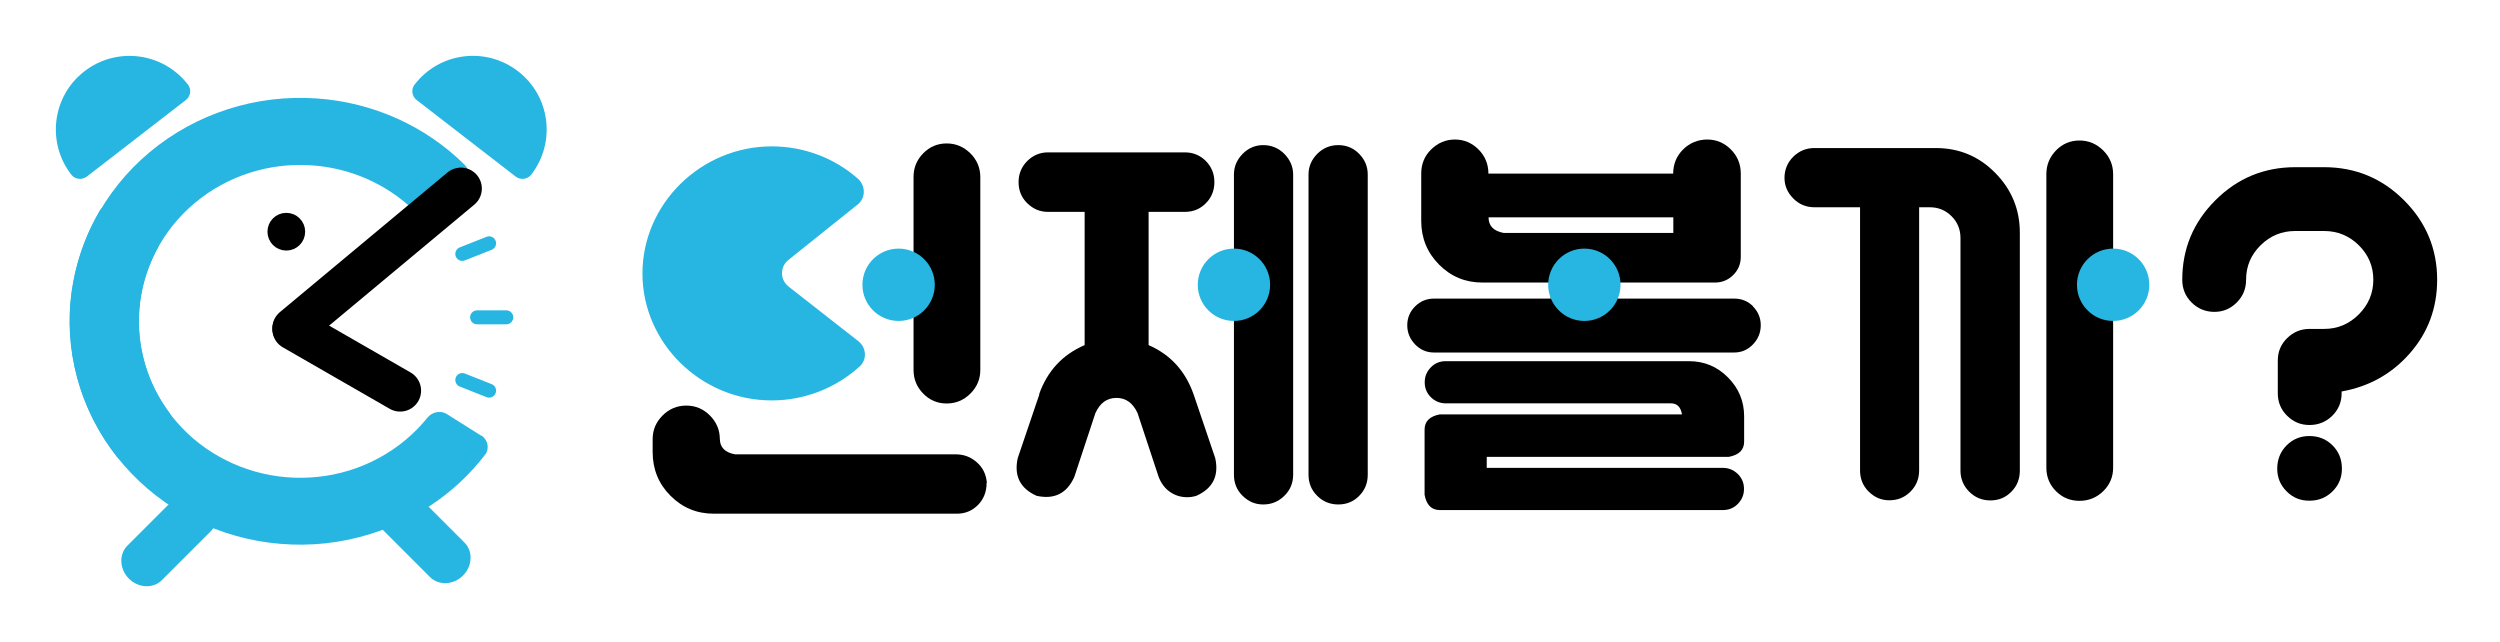 <svg width="179" height="46" viewBox="0 0 179 46" fill="none" xmlns="http://www.w3.org/2000/svg">
<g filter="url(#filter0_d_166_22)">
<path d="M124.43 32.08C124.13 32.38 123.78 32.52 123.36 32.52H103.09C102.5 32.52 102.14 32.16 102 31.43V26.76C102 26.17 102.36 25.81 103.09 25.67H120.43C120.34 25.14 120.08 24.88 119.64 24.88H103.52C103.1 24.88 102.75 24.73 102.45 24.44C102.15 24.14 102.01 23.79 102.01 23.37C102.01 22.95 102.16 22.6 102.45 22.3C102.74 22 103.1 21.86 103.52 21.86H120.93C122.03 21.86 122.96 22.25 123.73 23.03C124.5 23.81 124.88 24.74 124.88 25.81V27.62C124.88 28.21 124.52 28.57 123.79 28.71H106.45V29.5H123.36C123.78 29.5 124.13 29.65 124.43 29.94C124.73 30.24 124.87 30.59 124.87 31.01C124.87 31.43 124.72 31.78 124.43 32.08Z" fill="black"/>
<path d="M125.53 17.94C125.16 17.57 124.71 17.38 124.18 17.38H115.82V16.23H122.8C123.3 16.23 123.74 16.05 124.1 15.69C124.46 15.33 124.64 14.9 124.64 14.39V8.43C124.64 7.75 124.4 7.17 123.93 6.7C123.46 6.23 122.89 5.99 122.24 5.99C121.59 5.99 120.98 6.23 120.51 6.7C120.04 7.17 119.8 7.75 119.8 8.43H106.57C106.57 7.75 106.33 7.17 105.86 6.7C105.39 6.23 104.82 5.99 104.17 5.99C103.52 5.99 102.95 6.23 102.47 6.7C101.99 7.17 101.76 7.75 101.76 8.43V11.82C101.76 13.05 102.19 14.09 103.04 14.95C103.9 15.81 104.93 16.23 106.13 16.23H111.03V17.38H102.67C102.14 17.38 101.69 17.57 101.32 17.94C100.95 18.31 100.76 18.76 100.76 19.29C100.76 19.82 100.95 20.27 101.32 20.66C101.69 21.04 102.14 21.24 102.67 21.24H124.16C124.69 21.24 125.14 21.05 125.51 20.66C125.88 20.28 126.07 19.82 126.07 19.29C126.07 18.76 125.88 18.31 125.51 17.94H125.53ZM107.67 12.68C106.95 12.55 106.58 12.18 106.58 11.56H119.81V12.68H107.67Z" fill="black"/>
<path d="M129.91 10.84C129.32 10.84 128.81 10.63 128.4 10.21C127.98 9.79 127.77 9.3 127.77 8.73C127.77 8.16 127.98 7.63 128.4 7.22C128.82 6.81 129.32 6.6 129.91 6.6H138.6C140.27 6.6 141.69 7.19 142.86 8.38C144.03 9.57 144.62 10.99 144.62 12.66V29.7C144.62 30.29 144.42 30.8 144.01 31.21C143.6 31.63 143.1 31.83 142.51 31.83C141.92 31.83 141.41 31.62 141 31.21C140.59 30.8 140.37 30.29 140.37 29.7V13.04C140.37 12.43 140.16 11.91 139.73 11.48C139.3 11.05 138.78 10.84 138.17 10.84H137.41V29.69C137.41 30.28 137.2 30.79 136.79 31.2C136.37 31.62 135.87 31.82 135.28 31.82C134.69 31.82 134.22 31.61 133.8 31.2C133.38 30.78 133.18 30.28 133.18 29.69V10.84H129.92H129.91ZM151.3 19.85V29.49C151.3 30.15 151.06 30.71 150.59 31.17C150.12 31.63 149.55 31.86 148.89 31.86C148.23 31.86 147.67 31.63 147.21 31.17C146.75 30.71 146.52 30.15 146.52 29.49V8.47C146.52 7.81 146.75 7.25 147.21 6.77C147.67 6.3 148.23 6.06 148.89 6.06C149.55 6.06 150.11 6.3 150.59 6.77C151.06 7.24 151.3 7.81 151.3 8.47V15.61" fill="black"/>
<path d="M166.4 7.97C168.64 7.97 170.55 8.76 172.13 10.34C173.71 11.92 174.5 13.82 174.5 16.03C174.5 18.05 173.85 19.8 172.56 21.28C171.27 22.76 169.63 23.68 167.66 24.03V24.16C167.66 24.8 167.43 25.33 166.99 25.77C166.54 26.21 166 26.43 165.36 26.43C164.72 26.43 164.21 26.21 163.76 25.77C163.31 25.33 163.09 24.79 163.09 24.16V21.82C163.09 21.18 163.31 20.65 163.76 20.21C164.21 19.77 164.74 19.55 165.36 19.55H166.41C167.38 19.55 168.2 19.2 168.89 18.51C169.58 17.82 169.93 16.99 169.93 16.03C169.93 15.07 169.58 14.24 168.89 13.56C168.2 12.88 167.37 12.54 166.41 12.54H164.34C163.37 12.54 162.55 12.88 161.86 13.56C161.17 14.24 160.82 15.06 160.82 16.03C160.82 16.67 160.6 17.21 160.15 17.66C159.7 18.11 159.17 18.33 158.55 18.33C157.93 18.33 157.37 18.11 156.92 17.66C156.47 17.21 156.25 16.67 156.25 16.03C156.25 13.82 157.04 11.92 158.62 10.34C160.2 8.76 162.11 7.97 164.35 7.97H166.42H166.4ZM165.35 27.22C166.01 27.22 166.56 27.44 167.01 27.89C167.46 28.34 167.68 28.89 167.68 29.55C167.68 30.21 167.46 30.73 167.01 31.18C166.56 31.63 166.01 31.85 165.35 31.85C164.69 31.85 164.17 31.63 163.72 31.18C163.27 30.73 163.05 30.19 163.05 29.55C163.05 28.91 163.27 28.34 163.72 27.89C164.17 27.44 164.71 27.22 165.35 27.22Z" fill="black"/>
<path d="M65.41 11.66V8.67C65.41 8.01 65.64 7.45 66.1 6.98C66.56 6.51 67.12 6.27 67.78 6.27C68.44 6.27 69 6.51 69.48 6.98C69.95 7.45 70.19 8.02 70.19 8.67V22.49C70.19 23.15 69.95 23.71 69.48 24.18C69.01 24.65 68.44 24.89 67.78 24.89C67.12 24.89 66.56 24.65 66.1 24.18C65.64 23.71 65.41 23.14 65.41 22.49V15.91" fill="black"/>
<path d="M70.64 30.58C70.64 31.22 70.43 31.74 70.02 32.16C69.6 32.58 69.1 32.78 68.51 32.78H51.1C49.89 32.78 48.86 32.35 48.01 31.5C47.16 30.65 46.73 29.6 46.73 28.37V27.44C46.73 26.78 46.97 26.22 47.44 25.75C47.91 25.28 48.48 25.04 49.14 25.04C49.8 25.04 50.36 25.28 50.83 25.75C51.3 26.22 51.54 26.79 51.54 27.44V27.41C51.54 28.02 51.9 28.4 52.63 28.53H68.42C69.01 28.53 69.52 28.72 69.95 29.11C70.38 29.49 70.61 29.98 70.66 30.57L70.64 30.58Z" fill="black"/>
<path d="M74.4 24.23C74.99 22.56 76.08 21.39 77.66 20.71V11.17H75.03C74.46 11.17 73.97 10.96 73.55 10.55C73.13 10.14 72.93 9.63 72.93 9.04C72.93 8.45 73.14 7.94 73.55 7.53C73.96 7.12 74.46 6.91 75.03 6.91H84.84C85.43 6.91 85.93 7.12 86.34 7.53C86.75 7.95 86.95 8.45 86.95 9.04C86.95 9.63 86.75 10.14 86.34 10.55C85.93 10.97 85.43 11.17 84.84 11.17H82.24V20.71C83.8 21.39 84.87 22.56 85.46 24.23L87.01 28.8C87.29 30.07 86.84 30.97 85.66 31.5C85.44 31.57 85.22 31.6 85 31.6C84.54 31.6 84.13 31.47 83.77 31.22C83.41 30.97 83.14 30.61 82.96 30.15L81.45 25.58C81.12 24.86 80.62 24.49 79.94 24.49C79.26 24.49 78.76 24.85 78.43 25.58L76.92 30.15C76.39 31.33 75.49 31.78 74.22 31.5C73.04 30.97 72.59 30.07 72.87 28.8L74.42 24.23H74.4Z" fill="black"/>
<path d="M88.35 16.1V8.5C88.35 7.93 88.56 7.44 88.97 7.02C89.38 6.6 89.88 6.39 90.45 6.39C91.02 6.39 91.55 6.6 91.96 7.02C92.37 7.44 92.59 7.93 92.59 8.5V29.99C92.59 30.58 92.38 31.09 91.96 31.5C91.54 31.91 91.04 32.12 90.45 32.12C89.86 32.12 89.39 31.91 88.97 31.5C88.55 31.09 88.35 30.58 88.35 29.99V20.35" fill="black"/>
<path d="M95.82 6.39C96.41 6.39 96.91 6.6 97.32 7.02C97.73 7.44 97.93 7.93 97.93 8.5V29.99C97.93 30.58 97.73 31.09 97.32 31.5C96.91 31.92 96.41 32.12 95.82 32.12C95.23 32.12 94.72 31.91 94.31 31.5C93.89 31.08 93.69 30.58 93.69 29.99V8.5C93.69 7.93 93.9 7.44 94.31 7.02C94.73 6.6 95.23 6.39 95.82 6.39Z" fill="black"/>
<path d="M56.45 16.51L61.46 20.43C62.03 20.88 62.1 21.74 61.56 22.23C59.86 23.78 57.61 24.67 55.25 24.67C50.18 24.67 46 20.56 46 15.58C46 10.6 50.18 6.48 55.26 6.48C57.55 6.48 59.74 7.31 61.42 8.79C61.99 9.29 62 10.18 61.4 10.65L56.44 14.62C55.84 15.1 55.84 16.03 56.45 16.5V16.51Z" fill="#27B6E2"/>
<path d="M64.34 18.98C65.77 18.98 66.93 17.82 66.93 16.39C66.93 14.96 65.77 13.8 64.34 13.8C62.91 13.8 61.75 14.96 61.75 16.39C61.75 17.82 62.91 18.98 64.34 18.98Z" fill="#27B6E2"/>
<path d="M88.35 18.98C89.78 18.98 90.94 17.82 90.94 16.39C90.94 14.96 89.78 13.8 88.35 13.8C86.92 13.8 85.76 14.96 85.76 16.39C85.76 17.82 86.92 18.98 88.35 18.98Z" fill="#27B6E2"/>
<path d="M113.44 18.98C114.87 18.98 116.03 17.82 116.03 16.39C116.03 14.96 114.87 13.8 113.44 13.8C112.01 13.8 110.85 14.96 110.85 16.39C110.85 17.82 112.01 18.98 113.44 18.98Z" fill="#27B6E2"/>
<path d="M151.3 18.98C152.73 18.98 153.89 17.82 153.89 16.39C153.89 14.96 152.73 13.8 151.3 13.8C149.87 13.8 148.71 14.96 148.71 16.39C148.71 17.82 149.87 18.98 151.3 18.98Z" fill="#27B6E2"/>
<path d="M34.16 18.72H36.25" stroke="#27B6E2" stroke-miterlimit="10" stroke-linecap="round"/>
<path d="M33.1 14.18L35.02 13.42" stroke="#27B6E2" stroke-miterlimit="10" stroke-linecap="round"/>
<path d="M33.1 23.21L35.02 23.97" stroke="#27B6E2" stroke-miterlimit="10" stroke-linecap="round"/>
<path d="M22.66 21.2L31.26 27.68V27.7C28.73 30.7 24.89 32.45 20.83 32.45C13.51 32.45 7.49 26.75 7.49 19.83C7.49 12.91 13.51 7.21 20.83 7.21C24.84 7.21 28.64 8.92 31.17 11.85L22.64 18.43C21.73 19.13 21.74 20.51 22.66 21.2Z" fill="white"/>
<path d="M13.45 2.05C11.67 -0.25 8.36 -0.68 6.05 1.1C3.74 2.88 3.32 6.19 5.1 8.5C5.37 8.85 5.87 8.91 6.22 8.64L13.31 3.16C13.66 2.89 13.72 2.39 13.45 2.04V2.05Z" fill="#27B6E2"/>
<path d="M29.69 2.05C31.47 -0.26 34.78 -0.68 37.09 1.1C39.4 2.88 39.82 6.19 38.04 8.5C37.77 8.85 37.27 8.91 36.92 8.64L29.83 3.16C29.48 2.89 29.42 2.39 29.69 2.04V2.05Z" fill="#27B6E2"/>
<g style="mix-blend-mode:multiply">
<path d="M9.76 28.84C9.35 29.19 8.73 29.14 8.39 28.72C5.95 25.62 4.75 21.75 5.04 17.84C5.36 13.61 7.4 9.67 10.71 6.9C14.02 4.13 18.33 2.74 22.7 3.05C26.72 3.33 30.47 5.03 33.27 7.8C33.67 8.2 33.62 8.85 33.19 9.21L30.98 11.06C30.57 11.41 29.95 11.36 29.56 10.99C27.62 9.15 25.06 8.03 22.34 7.84C19.28 7.62 16.27 8.59 13.95 10.53C11.63 12.47 10.2 15.23 9.98 18.19C9.78 20.81 10.54 23.41 12.11 25.53C12.45 25.98 12.4 26.63 11.97 26.99L9.76 28.84Z" fill="#27B6E2"/>
</g>
<g style="mix-blend-mode:multiply">
<path d="M34.46 27.18C34.94 27.48 35.07 28.12 34.73 28.56C33.65 29.97 32.33 31.2 30.83 32.19C29.04 33.38 27.03 34.21 24.91 34.65C22.79 35.09 20.6 35.11 18.47 34.73C16.34 34.35 14.31 33.56 12.49 32.41C10.67 31.26 9.11 29.78 7.88 28.05C6.65 26.32 5.79 24.37 5.34 22.31C4.89 20.25 4.86 18.13 5.26 16.07C5.6 14.32 6.23 12.64 7.13 11.1C7.4 10.63 8.01 10.51 8.47 10.8L10.93 12.35C11.41 12.65 11.54 13.28 11.27 13.78C10.73 14.78 10.34 15.85 10.13 16.96C9.85 18.41 9.87 19.89 10.19 21.33C10.5 22.77 11.11 24.13 11.97 25.35C12.83 26.56 13.92 27.6 15.2 28.4C16.47 29.2 17.89 29.75 19.38 30.02C20.87 30.29 22.4 30.27 23.89 29.97C25.37 29.67 26.78 29.08 28.03 28.25C29.01 27.6 29.87 26.81 30.6 25.91C30.94 25.49 31.54 25.36 32 25.65L34.46 27.2V27.18Z" fill="#27B6E2"/>
</g>
<path d="M21.35 12.59C21.35 13.06 20.97 13.44 20.5 13.44C20.03 13.44 19.65 13.06 19.65 12.59C19.65 12.12 20.03 11.74 20.5 11.74C20.97 11.74 21.35 12.12 21.35 12.59Z" fill="black" stroke="black"/>
<path d="M21 19.5L33 9.5" stroke="black" stroke-width="3" stroke-miterlimit="10" stroke-linecap="round"/>
<path d="M21 19.57L28.65 23.97" stroke="black" stroke-width="3" stroke-miterlimit="10" stroke-linecap="round"/>
<path d="M12.62 31.57L9.12 35.07C8.5 35.69 8.55 36.75 9.23 37.43C9.91 38.11 10.97 38.16 11.59 37.54L15.09 34.04C15.71 33.42 15.66 32.36 14.98 31.68C14.3 31 13.24 30.95 12.62 31.57Z" fill="#27B6E2"/>
<path d="M27.29 33.82L30.79 37.32C31.41 37.94 32.47 37.89 33.15 37.21C33.83 36.53 33.88 35.47 33.26 34.85L29.76 31.35C29.14 30.73 28.08 30.78 27.4 31.46C26.72 32.14 26.67 33.2 27.29 33.82Z" fill="#27B6E2"/>
</g>
<defs>
<filter id="filter0_d_166_22" x="-0.001" y="-0.002" width="178.501" height="45.976" filterUnits="userSpaceOnUse" color-interpolation-filters="sRGB">
<feFlood flood-opacity="0" result="BackgroundImageFix"/>
<feColorMatrix in="SourceAlpha" type="matrix" values="0 0 0 0 0 0 0 0 0 0 0 0 0 0 0 0 0 0 127 0" result="hardAlpha"/>
<feOffset dy="4"/>
<feGaussianBlur stdDeviation="2"/>
<feComposite in2="hardAlpha" operator="out"/>
<feColorMatrix type="matrix" values="0 0 0 0 0 0 0 0 0 0 0 0 0 0 0 0 0 0 0.25 0"/>
<feBlend mode="normal" in2="BackgroundImageFix" result="effect1_dropShadow_166_22"/>
<feBlend mode="normal" in="SourceGraphic" in2="effect1_dropShadow_166_22" result="shape"/>
</filter>
</defs>
</svg>
